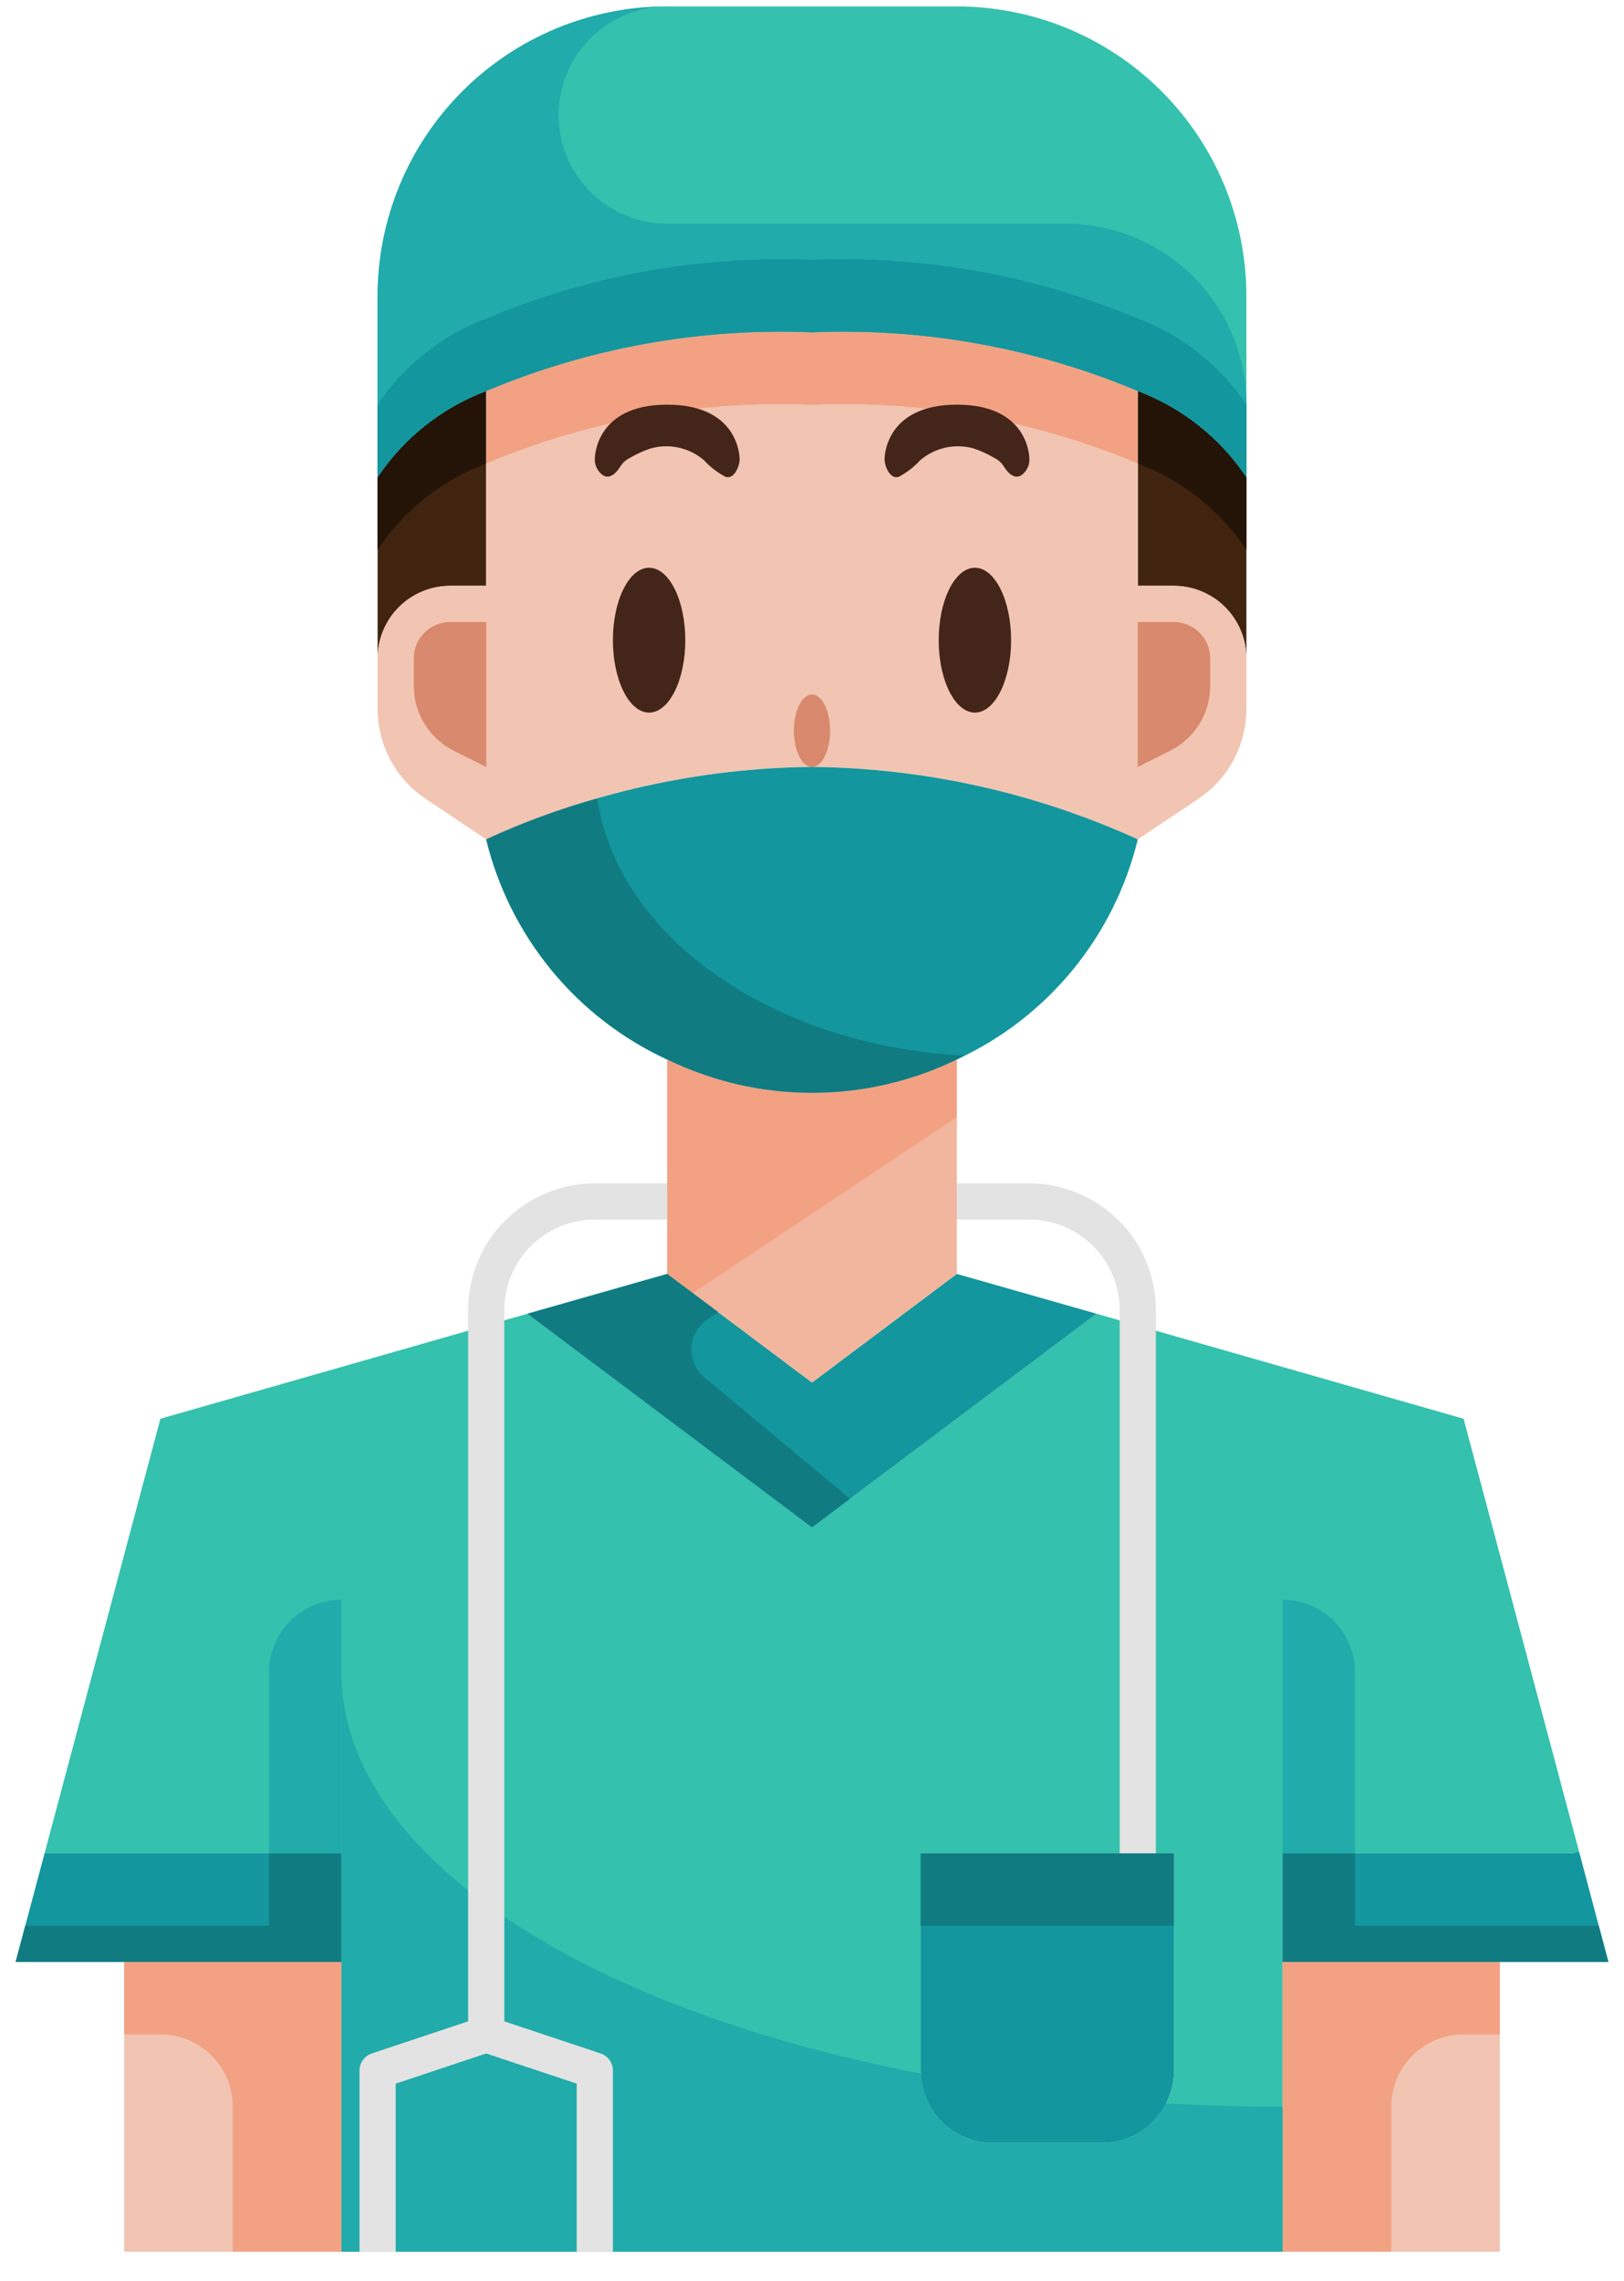<svg width="52" height="73" viewBox="0 0 52 73" fill="none" xmlns="http://www.w3.org/2000/svg">
<path d="M15.568 12.515V18.751H14.409C13.795 18.753 13.206 18.998 12.772 19.432C12.338 19.867 12.093 20.455 12.091 21.07V15.274C12.934 14.015 14.15 13.05 15.568 12.515Z" fill="#40240F"/>
<path d="M39.909 15.274V21.07C39.907 20.455 39.662 19.867 39.228 19.432C38.794 18.998 38.205 18.753 37.591 18.751H36.432V12.515C37.85 13.05 39.065 14.015 39.909 15.274Z" fill="#40240F"/>
<path d="M50.561 59.262L51.5 62.797H48.023H41.068V59.319H50.341L50.561 59.262Z" fill="#13969D"/>
<path d="M48.023 62.797V72.07H41.068V66.274V62.797H48.023Z" fill="#F2C4B2"/>
<path d="M46.864 45.41L35.11 42.049L26 48.888L16.89 42.049L5.136 45.41L1.427 59.319H10.932V72.07H41.068V59.319H50.341L50.561 59.262L46.864 45.41ZM35.273 68.592H31.795C31.181 68.59 30.593 68.346 30.158 67.911C29.724 67.477 29.479 66.888 29.477 66.274V59.319H37.591V66.274C37.589 66.888 37.344 67.477 36.91 67.911C36.475 68.346 35.887 68.59 35.273 68.592Z" fill="#34C1AD"/>
<path d="M39.909 21.07V22.681C39.91 23.254 39.769 23.82 39.498 24.325C39.226 24.831 38.834 25.262 38.356 25.578L36.432 26.865C33.154 25.373 29.601 24.584 26 24.547C22.399 24.584 18.846 25.373 15.568 26.865L13.644 25.578C13.166 25.262 12.773 24.831 12.502 24.325C12.231 23.82 12.09 23.254 12.091 22.681V21.07C12.093 20.455 12.338 19.867 12.772 19.432C13.206 18.998 13.795 18.753 14.409 18.751H15.568V12.515C18.865 11.13 22.427 10.489 26 10.638C29.573 10.489 33.135 11.13 36.432 12.515V18.751H37.591C38.205 18.753 38.794 18.998 39.228 19.432C39.662 19.867 39.907 20.455 39.909 21.07Z" fill="#F2C4B2"/>
<path d="M36.432 12.515C33.135 11.13 29.573 10.488 26 10.638C22.427 10.488 18.865 11.13 15.568 12.515C14.15 13.05 12.934 14.015 12.091 15.274V9.479C12.091 7.019 13.068 4.661 14.807 2.922C16.546 1.183 18.904 0.206 21.363 0.206H30.636C33.096 0.206 35.454 1.183 37.193 2.922C38.932 4.661 39.909 7.019 39.909 9.479V15.274C39.066 14.015 37.85 13.05 36.432 12.515Z" fill="#34C1AD"/>
<path d="M15.568 14.834V12.515C14.15 13.05 12.934 14.015 12.091 15.274V17.592C12.934 16.333 14.15 15.369 15.568 14.834Z" fill="#241408"/>
<path d="M36.432 12.515V14.834C37.85 15.369 39.065 16.333 39.909 17.592V15.274C39.065 14.015 37.85 13.05 36.432 12.515Z" fill="#241408"/>
<path d="M26 12.956C29.573 12.807 33.135 13.448 36.432 14.834V12.515C33.135 11.13 29.573 10.489 26 10.638C22.427 10.489 18.865 11.13 15.568 12.515V14.834C18.865 13.448 22.427 12.807 26 12.956Z" fill="#F2A283"/>
<path d="M37.591 59.319V66.274C37.589 66.888 37.344 67.477 36.91 67.911C36.475 68.346 35.887 68.59 35.273 68.592H31.795C31.181 68.59 30.592 68.346 30.158 67.911C29.724 67.477 29.479 66.888 29.477 66.274V59.319H37.591Z" fill="#13969D"/>
<path d="M35.111 42.049L26 48.888L16.89 42.049L21.364 40.774L26 44.251L30.637 40.774L35.111 42.049Z" fill="#13969D"/>
<path d="M30.637 33.912C29.192 34.614 27.606 34.979 26 34.979C24.394 34.979 22.809 34.614 21.364 33.912C19.929 33.25 18.663 32.273 17.659 31.052C16.656 29.832 15.941 28.4 15.568 26.865C18.846 25.373 22.399 24.584 26 24.547C29.601 24.584 33.154 25.373 36.432 26.865C36.059 28.4 35.345 29.832 34.341 31.052C33.338 32.273 32.071 33.25 30.637 33.912Z" fill="#13969D"/>
<path d="M30.637 33.912V40.774L26 44.251L21.364 40.774V33.912C22.809 34.614 24.394 34.978 26 34.978C27.606 34.978 29.192 34.614 30.637 33.912Z" fill="#F2B59D"/>
<path d="M3.977 62.797H10.932V72.07H3.977V62.797Z" fill="#F2C4B2"/>
<path d="M10.932 59.319V62.797H3.977H0.5L1.427 59.319H10.932Z" fill="#13969D"/>
<path d="M48.023 62.797H41.068V72.07H44.546V67.433C44.546 66.818 44.79 66.229 45.225 65.794C45.659 65.359 46.249 65.115 46.864 65.115H48.023V62.797Z" fill="#F2A283"/>
<path d="M3.977 62.797H10.932V72.07H7.454V67.433C7.454 66.818 7.21 66.229 6.775 65.794C6.341 65.359 5.751 65.115 5.136 65.115H3.977V62.797Z" fill="#F2A283"/>
<path d="M30.637 33.912C29.192 34.614 27.606 34.978 26 34.978C24.394 34.978 22.809 34.614 21.364 33.912V40.774L22.182 41.387L30.637 35.752V33.912Z" fill="#F2A283"/>
<path d="M36.432 19.91V24.547L37.468 24.029C37.853 23.836 38.177 23.54 38.403 23.174C38.63 22.808 38.75 22.386 38.75 21.955V21.07C38.75 20.762 38.628 20.467 38.41 20.25C38.193 20.033 37.898 19.91 37.591 19.91H36.432Z" fill="#D9896D"/>
<path d="M15.568 19.91V24.547L14.532 24.029C14.147 23.836 13.823 23.54 13.596 23.174C13.37 22.808 13.25 22.386 13.25 21.955V21.07C13.25 20.762 13.372 20.467 13.589 20.25C13.807 20.033 14.102 19.91 14.409 19.91H15.568Z" fill="#D9896D"/>
<path d="M26 24.547C26.32 24.547 26.579 24.028 26.579 23.388C26.579 22.747 26.32 22.229 26 22.229C25.68 22.229 25.42 22.747 25.42 23.388C25.42 24.028 25.68 24.547 26 24.547Z" fill="#D9896D"/>
<path d="M28.782 15.259C28.766 15.264 28.75 15.268 28.733 15.271C28.502 15.312 28.324 14.944 28.324 14.691C28.324 14.62 28.351 12.952 30.642 12.952C32.934 12.952 32.961 14.62 32.961 14.691C32.964 14.793 32.942 14.894 32.896 14.985C32.851 15.076 32.783 15.154 32.7 15.213C32.532 15.316 32.367 15.22 32.236 15.062C32.172 14.983 32.12 14.886 32.054 14.812C31.986 14.745 31.908 14.689 31.822 14.647C31.619 14.528 31.404 14.431 31.181 14.356C30.885 14.271 30.573 14.261 30.272 14.328C29.971 14.394 29.692 14.534 29.459 14.735C29.266 14.948 29.037 15.125 28.782 15.259Z" fill="#43251A"/>
<path d="M23.224 15.259C23.24 15.264 23.256 15.268 23.273 15.271C23.505 15.312 23.682 14.944 23.682 14.691C23.682 14.62 23.655 12.952 21.364 12.952C19.072 12.952 19.046 14.62 19.046 14.691C19.042 14.793 19.064 14.894 19.11 14.985C19.156 15.076 19.223 15.154 19.306 15.213C19.475 15.316 19.639 15.22 19.77 15.062C19.834 14.983 19.886 14.886 19.952 14.812C20.02 14.745 20.098 14.689 20.184 14.647C20.387 14.528 20.602 14.431 20.825 14.356C21.121 14.271 21.433 14.261 21.734 14.328C22.035 14.394 22.314 14.534 22.547 14.735C22.741 14.948 22.97 15.125 23.224 15.259Z" fill="#43251A"/>
<path d="M31.216 22.808C31.856 22.808 32.375 21.77 32.375 20.49C32.375 19.21 31.856 18.172 31.216 18.172C30.576 18.172 30.057 19.21 30.057 20.49C30.057 21.77 30.576 22.808 31.216 22.808Z" fill="#43251A"/>
<path d="M20.784 22.808C21.424 22.808 21.943 21.77 21.943 20.49C21.943 19.21 21.424 18.172 20.784 18.172C20.144 18.172 19.625 19.21 19.625 20.49C19.625 21.77 20.144 22.808 20.784 22.808Z" fill="#43251A"/>
<path d="M34.114 7.16H21.363C20.441 7.16 19.557 6.794 18.905 6.142C18.253 5.49 17.886 4.605 17.886 3.683C17.886 2.761 18.253 1.876 18.905 1.224C19.557 0.572 20.441 0.206 21.363 0.206C18.904 0.206 16.546 1.183 14.807 2.922C13.068 4.661 12.091 7.019 12.091 9.479V15.274C12.934 14.015 14.15 13.05 15.568 12.515C18.865 11.13 22.427 10.488 26 10.638C29.573 10.488 33.135 11.13 36.432 12.515C37.85 13.05 39.066 14.015 39.909 15.274V12.956C39.909 11.419 39.298 9.945 38.212 8.858C37.125 7.771 35.651 7.16 34.114 7.16Z" fill="#21ABAB"/>
<path d="M36.432 10.197C33.135 8.811 29.573 8.17 26 8.32C22.427 8.17 18.865 8.811 15.568 10.197C14.15 10.732 12.934 11.697 12.091 12.956V15.274C12.934 14.015 14.15 13.05 15.568 12.515C18.865 11.13 22.427 10.488 26 10.638C29.573 10.488 33.135 11.13 36.432 12.515C37.85 13.05 39.066 14.015 39.909 15.274V12.956C39.066 11.697 37.85 10.732 36.432 10.197Z" fill="#13969D"/>
<path d="M43.386 61.638V59.319H41.068V62.797H48.023H51.5L51.192 61.638H43.386Z" fill="#107C82"/>
<path d="M8.614 61.638H0.809L0.5 62.797H3.977H10.932V59.319H8.614V61.638Z" fill="#107C82"/>
<path d="M41.068 59.319V51.206C41.683 51.206 42.273 51.45 42.708 51.885C43.142 52.32 43.386 52.909 43.386 53.524V59.319H41.068Z" fill="#21ABAB"/>
<path d="M10.932 59.319V51.206C10.317 51.206 9.727 51.45 9.293 51.885C8.858 52.32 8.614 52.909 8.614 53.524V59.319H10.932Z" fill="#21ABAB"/>
<path d="M22.655 42.231L23.003 41.999L21.364 40.774L16.89 42.049L26 48.888L27.22 47.972L22.556 44.086C22.418 43.97 22.308 43.824 22.236 43.659C22.164 43.493 22.131 43.314 22.141 43.134C22.151 42.954 22.202 42.778 22.291 42.621C22.38 42.465 22.505 42.331 22.655 42.231Z" fill="#107C82"/>
<path d="M35.273 68.592H31.795C31.198 68.59 30.625 68.358 30.195 67.944C29.765 67.53 29.511 66.966 29.486 66.369C18.582 64.276 10.932 59.319 10.932 53.524V72.07H41.068V67.433C39.8 67.433 38.554 67.393 37.327 67.323C37.134 67.703 36.84 68.022 36.478 68.246C36.115 68.47 35.699 68.59 35.273 68.592Z" fill="#21ABAB"/>
<path d="M29.477 59.319H37.591V61.638H29.477V59.319Z" fill="#107C82"/>
<path d="M19.125 25.556C17.905 25.894 16.716 26.332 15.568 26.865C15.941 28.4 16.656 29.832 17.659 31.052C18.663 32.273 19.929 33.25 21.364 33.912C22.809 34.614 24.394 34.979 26 34.979C27.606 34.979 29.192 34.614 30.637 33.912C30.716 33.874 30.792 33.825 30.868 33.786C24.718 33.465 19.782 29.984 19.125 25.556Z" fill="#107C82"/>
<path d="M14.989 41.933V64.697L11.908 65.724C11.792 65.762 11.692 65.836 11.62 65.935C11.549 66.034 11.511 66.152 11.511 66.274V72.07H12.67V66.691L15.568 65.726L18.466 66.691V72.07H19.625V66.274C19.625 66.152 19.587 66.034 19.516 65.935C19.445 65.836 19.344 65.762 19.229 65.724L16.148 64.698V41.933C16.148 41.165 16.453 40.428 16.996 39.884C17.54 39.341 18.277 39.035 19.045 39.035H21.363V37.876H19.045C17.969 37.876 16.938 38.304 16.177 39.065C15.416 39.825 14.989 40.857 14.989 41.933Z" fill="#E3E3E3"/>
<path d="M32.954 37.876H30.636V39.035H32.954C33.723 39.035 34.46 39.341 35.003 39.884C35.547 40.428 35.852 41.165 35.852 41.933V59.319H37.011V41.933C37.011 40.857 36.584 39.825 35.823 39.065C35.062 38.304 34.03 37.876 32.954 37.876Z" fill="#E3E3E3"/>
</svg>

